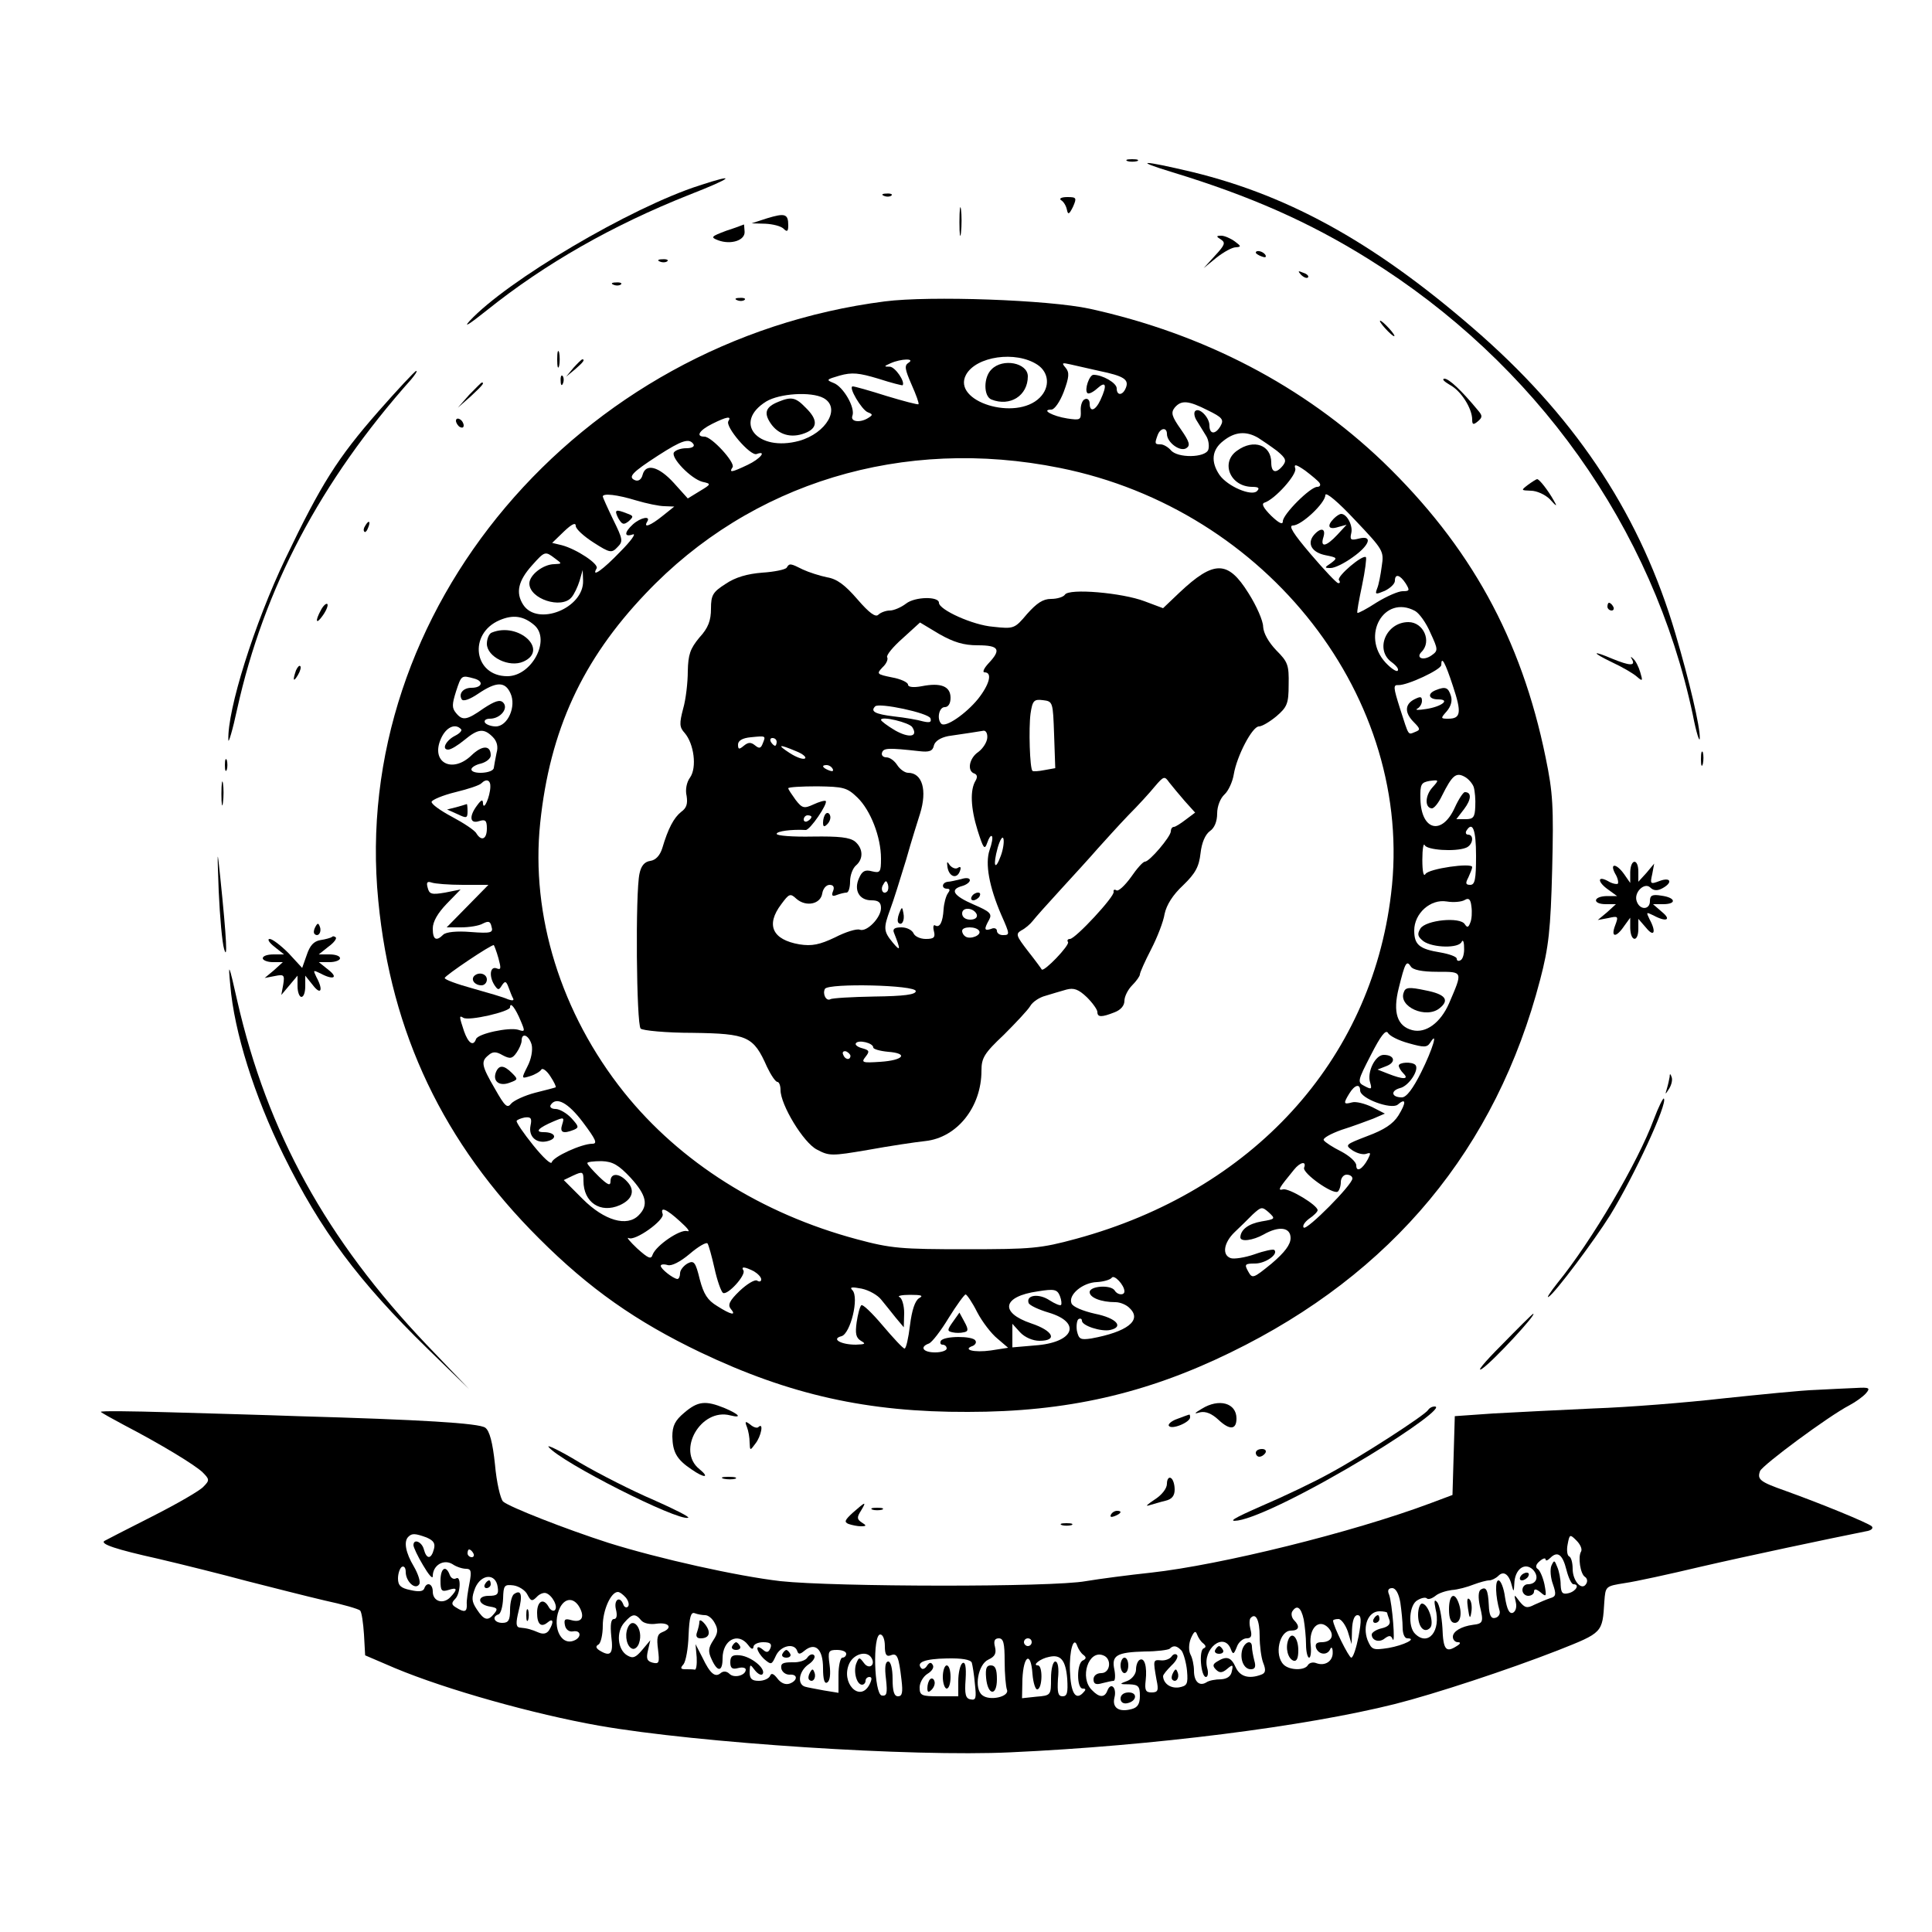 <?xml version="1.0" standalone="no"?>
<!DOCTYPE svg PUBLIC "-//W3C//DTD SVG 20010904//EN"
 "http://www.w3.org/TR/2001/REC-SVG-20010904/DTD/svg10.dtd">
<svg version="1.0" xmlns="http://www.w3.org/2000/svg"
 width="500pt" height="500pt" viewBox="0 0 500 500"
 preserveAspectRatio="xMidYMid meet">
<g transform="translate(0,500) scale(0.1,-0.1)"
fill="#000000" stroke="none">
<path d="M2918 4583 c6 -2 18 -2 25 0 6 3 1 5 -13 5 -14 0 -19 -2 -12 -5z"/>
<path d="M3035 4554 c200 -61 354 -129 506 -224 433 -269 737 -695 840 -1180
9 -47 18 -74 18 -60 1 29 -27 148 -63 270 -88 299 -249 547 -500 770 -264 233
-491 362 -751 425 -131 31 -155 31 -50 -1z"/>
<path d="M1810 4520 c-178 -57 -499 -247 -595 -351 -17 -19 1 -7 45 28 151
121 325 220 524 299 113 44 126 57 26 24z"/>
<path d="M2288 4493 c7 -3 16 -2 19 1 4 3 -2 6 -13 5 -11 0 -14 -3 -6 -6z"/>
<path d="M2746 4482 c7 -4 13 -15 15 -24 3 -15 6 -13 16 7 10 23 9 25 -15 25
-15 0 -22 -4 -16 -8z"/>
<path d="M2483 4425 c0 -33 2 -45 4 -27 2 18 2 45 0 60 -2 15 -4 0 -4 -33z"/>
<path d="M1985 4435 l-40 -13 36 -1 c19 -1 40 -6 47 -13 9 -9 12 -7 12 9 0 30
-9 32 -55 18z"/>
<path d="M1880 4403 c-40 -15 -42 -17 -21 -25 33 -12 70 0 68 23 -1 10 -1 19
-2 18 0 0 -20 -8 -45 -16z"/>
<path d="M3160 4380 c12 -8 10 -14 -15 -41 l-30 -33 33 27 c19 15 41 27 50 27
15 1 14 3 -2 15 -11 8 -27 15 -35 15 -14 0 -14 -2 -1 -10z"/>
<path d="M3250 4346 c0 -2 7 -7 16 -10 8 -3 12 -2 9 4 -6 10 -25 14 -25 6z"/>
<path d="M1708 4323 c7 -3 16 -2 19 1 4 3 -2 6 -13 5 -11 0 -14 -3 -6 -6z"/>
<path d="M3367 4289 c7 -7 15 -10 18 -7 3 3 -2 9 -12 12 -14 6 -15 5 -6 -5z"/>
<path d="M1588 4263 c7 -3 16 -2 19 1 4 3 -2 6 -13 5 -11 0 -14 -3 -6 -6z"/>
<path d="M1908 4223 c7 -3 16 -2 19 1 4 3 -2 6 -13 5 -11 0 -14 -3 -6 -6z"/>
<path d="M2290 4220 c-795 -102 -1385 -800 -1311 -1551 33 -343 169 -628 416
-874 130 -130 251 -215 418 -295 231 -110 433 -155 692 -154 255 0 461 47 680
154 419 204 687 528 801 965 22 84 27 129 31 285 4 163 2 198 -17 290 -63 308
-195 547 -421 765 -205 196 -463 331 -759 396 -106 23 -413 34 -530 19z m395
-164 c30 -20 33 -58 6 -85 -62 -62 -228 -10 -191 59 26 48 129 63 185 26z
m-334 5 c-11 -7 -9 -17 8 -56 12 -27 20 -49 18 -51 -1 -2 -39 8 -82 21 -44 14
-83 25 -88 25 -13 0 23 -61 39 -67 13 -5 13 -7 2 -14 -21 -14 -48 -11 -42 5 8
21 -24 76 -49 85 -20 8 -18 9 16 19 32 9 50 7 100 -8 34 -11 62 -18 63 -17 7
9 -19 47 -33 48 -16 0 -16 1 2 9 27 12 65 13 46 1z m494 -21 c63 -13 77 -22
69 -43 -8 -21 -24 -22 -24 -2 0 14 -37 35 -60 35 -11 0 -24 -39 -16 -47 3 -4
15 2 26 12 22 20 26 9 8 -30 -13 -28 -28 -33 -28 -9 0 9 -6 14 -12 11 -7 -2
-12 -16 -11 -30 1 -24 -1 -25 -35 -20 -38 6 -69 23 -41 23 8 0 22 20 32 46 14
38 15 50 5 62 -11 13 -10 14 12 9 14 -3 48 -11 75 -17z m-714 -70 c46 -25 8
-91 -63 -111 -108 -29 -172 48 -85 102 35 21 116 26 148 9z m995 -32 c37 -18
42 -24 33 -40 -13 -23 -29 -23 -29 1 0 21 -27 48 -37 37 -4 -4 -2 -16 5 -26 7
-11 17 -28 24 -39 6 -10 8 -26 5 -35 -8 -21 -80 -22 -97 -1 -7 8 -19 15 -26
15 -16 0 -16 2 -8 24 7 19 24 21 24 3 0 -22 34 -47 50 -37 11 7 9 16 -14 49
-24 34 -26 43 -16 56 17 20 35 19 86 -7z m-1241 -28 c-9 -14 57 -91 73 -85 28
10 9 -13 -23 -28 -42 -20 -49 -21 -39 -6 7 12 -54 79 -73 79 -23 0 -14 16 20
33 38 19 51 21 42 7z m1371 -43 c11 -7 33 -22 49 -34 23 -19 25 -25 15 -38
-18 -22 -30 -18 -30 8 0 45 -45 62 -88 31 -44 -30 -19 -93 38 -94 17 0 21 -3
13 -11 -14 -14 -76 12 -97 42 -23 34 -20 65 10 88 30 24 59 26 90 8z m-1461
-17 c3 -6 -5 -10 -19 -10 -14 0 -28 -5 -32 -11 -8 -14 44 -68 74 -76 23 -5 23
-6 -7 -24 l-31 -19 -36 40 c-39 43 -73 52 -81 21 -3 -12 -11 -17 -19 -14 -20
8 -9 20 59 64 62 40 81 46 92 29z m948 -61 c538 -108 919 -598 857 -1103 -52
-432 -359 -768 -815 -892 -92 -25 -115 -27 -285 -27 -168 0 -194 2 -283 26
-246 66 -457 199 -602 380 -163 204 -242 458 -217 697 25 240 109 422 273 594
272 287 666 407 1072 325z m672 -39 c4 -6 0 -10 -6 -10 -18 0 -89 -71 -89 -89
0 -10 -10 -5 -30 14 -20 20 -26 31 -18 34 27 8 86 74 80 89 -4 12 3 10 26 -6
17 -13 34 -27 37 -32z m161 -215 c-3 -23 -8 -49 -12 -58 -6 -16 -4 -16 20 -6
14 7 26 18 26 26 0 19 13 16 28 -7 11 -18 10 -20 -8 -20 -11 0 -41 -13 -67
-29 -26 -17 -49 -29 -50 -27 -2 1 4 33 12 71 8 38 12 71 10 73 -8 8 -75 -49
-70 -59 4 -5 3 -9 -2 -8 -4 0 -36 34 -71 75 -46 54 -58 74 -46 74 22 0 84 58
84 79 1 9 34 -19 76 -64 74 -78 76 -81 70 -120z m-1930 170 c27 -8 60 -15 74
-15 l25 -1 -30 -24 c-31 -25 -51 -33 -40 -15 10 16 -17 11 -37 -7 -23 -21 -23
-34 0 -26 9 3 -5 -17 -33 -45 -44 -46 -76 -69 -61 -43 7 11 -52 50 -90 60
l-25 6 31 30 c19 18 30 24 30 14 0 -8 21 -27 46 -43 42 -27 47 -28 62 -12 15
15 14 20 -11 71 -15 31 -27 58 -27 60 0 9 37 5 86 -10z m-210 -150 c19 -14 19
-14 -1 -15 -29 0 -65 -28 -65 -50 0 -40 83 -67 109 -36 7 8 16 27 21 43 l8 28
1 -28 c2 -71 -118 -119 -155 -62 -20 31 -13 62 23 102 33 37 34 37 59 18z
m2226 -136 c11 -6 29 -31 40 -57 20 -43 20 -46 3 -58 -21 -15 -42 -7 -26 9 27
27 5 77 -34 77 -58 0 -88 -72 -43 -104 12 -9 19 -18 15 -22 -3 -3 -17 6 -31
21 -65 70 -4 177 76 134z m-2279 -37 c43 -38 -7 -132 -70 -132 -87 0 -102 110
-20 145 35 15 62 11 90 -13z m2377 -157 c23 -69 21 -85 -12 -85 -20 0 -20 1
-4 19 11 13 15 27 11 40 -7 22 -14 25 -39 15 -23 -9 -19 -24 6 -24 33 0 9 -19
-32 -25 -19 -3 -29 -3 -22 1 6 3 12 12 12 20 0 12 -4 12 -20 4 -25 -13 -25
-35 -1 -59 17 -17 17 -20 4 -25 -20 -8 -16 -13 -40 61 -17 54 -18 61 -4 60 23
-1 111 40 111 52 0 25 10 7 30 -54z m-2533 19 c26 -7 21 -24 -7 -24 -21 0 -34
-15 -25 -30 4 -6 21 0 43 15 46 31 69 32 83 1 16 -34 -7 -86 -38 -86 -12 0
-25 5 -28 10 -3 6 3 10 13 10 27 0 49 27 34 42 -8 8 -21 4 -50 -15 -44 -31
-55 -33 -72 -12 -11 13 -10 23 0 55 14 43 14 43 47 34z m-34 -131 c4 -3 -3
-11 -15 -17 -24 -12 -36 -36 -18 -36 7 0 25 11 42 25 35 29 50 31 73 8 11 -11
15 -25 10 -42 -3 -14 -6 -32 -7 -38 -1 -15 -58 -18 -58 -4 0 5 11 12 25 15 14
4 25 13 25 21 0 27 -22 27 -50 0 -50 -48 -106 -18 -79 43 13 30 37 41 52 25z
m2621 -150 c3 -10 5 -33 4 -50 -1 -28 -5 -33 -25 -33 l-24 0 20 26 c19 25 20
44 2 44 -4 0 -16 -18 -26 -40 -33 -73 -87 -60 -89 22 -1 39 2 43 24 47 24 3
25 3 7 -17 -19 -21 -20 -52 -2 -54 6 -1 18 14 27 33 26 52 36 61 58 49 10 -5
21 -18 24 -27z m-2545 0 c-1 -25 -17 -62 -19 -43 0 12 -4 11 -15 -4 -22 -29
-19 -49 5 -41 16 5 20 2 20 -19 0 -28 -14 -34 -27 -13 -4 8 -33 27 -63 43 -30
16 -54 33 -53 39 1 5 29 17 62 25 33 8 63 18 67 23 13 13 24 8 23 -10z m2551
-178 c0 -61 -3 -75 -15 -75 -12 0 -13 4 -5 19 5 11 10 23 10 27 0 12 -113 -4
-121 -18 -5 -8 -8 7 -8 37 0 28 3 44 6 38 5 -13 79 -18 107 -7 18 7 22 34 5
34 -5 0 -7 5 -4 10 16 26 25 3 25 -65z m-2622 -75 l66 0 -54 -55 -54 -55 37 0
c21 0 47 4 57 10 14 7 19 6 22 -8 5 -16 -1 -18 -54 -14 -36 3 -64 0 -71 -7
-18 -18 -27 -13 -27 16 0 18 13 40 36 64 l36 37 -40 -8 c-35 -6 -41 -4 -45 12
-4 14 -2 18 10 14 8 -3 44 -6 81 -6z m2607 -98 c-5 -13 -8 -13 -14 -4 -12 20
-101 11 -115 -11 -9 -15 -7 -21 8 -33 24 -17 92 -19 99 -1 3 6 6 0 6 -15 1
-15 -3 -30 -9 -33 -5 -3 -10 -2 -10 4 0 5 -19 12 -42 16 -55 9 -68 20 -68 57
0 44 42 82 84 75 18 -3 39 -1 47 4 10 6 15 2 17 -17 2 -14 1 -33 -3 -42z
m-2515 -92 c7 -26 7 -31 -5 -26 -17 6 -20 -21 -5 -44 9 -13 11 -13 19 0 8 12
11 11 17 -5 4 -11 9 -24 12 -29 3 -6 -3 -6 -14 -2 -10 5 -52 17 -91 28 -40 11
-73 23 -72 27 0 6 122 88 127 85 1 -1 7 -16 12 -34z m2430 -35 c67 0 66 2 30
-82 -22 -50 -60 -78 -95 -69 -39 10 -51 46 -35 109 16 65 20 73 31 56 5 -9 29
-14 69 -14z m-2372 -128 c11 -26 11 -28 -7 -22 -24 7 -104 -10 -109 -24 -7
-20 -20 -11 -31 20 -13 39 -13 42 -2 35 14 -9 121 16 121 27 0 16 14 -2 28
-36z m2298 -57 c39 -11 47 -11 55 1 22 35 7 -16 -23 -76 -21 -42 -38 -65 -50
-65 -27 0 -30 17 -5 24 23 5 51 48 40 60 -9 9 -43 7 -43 -2 0 -4 5 -13 12 -20
16 -16 -1 -16 -39 -1 l-28 11 23 9 c26 10 21 29 -7 29 -22 0 -44 -45 -35 -72
5 -17 3 -18 -14 -9 -20 10 -19 13 16 81 25 49 38 66 44 57 4 -8 28 -20 54 -27z
m-2270 -4 c3 -14 -1 -37 -11 -56 -16 -32 -16 -32 7 -25 13 4 26 12 29 17 3 5
14 -3 23 -17 10 -15 16 -28 14 -29 -2 -1 -25 -7 -53 -14 -27 -7 -55 -20 -62
-28 -10 -13 -16 -8 -42 38 -35 60 -37 71 -17 87 11 10 20 10 37 0 19 -10 25
-9 36 7 7 10 13 24 13 31 0 22 19 14 26 -11z m2144 -118 c0 -21 80 -50 97 -37
22 19 23 6 2 -28 -14 -22 -37 -37 -80 -53 -57 -22 -59 -23 -39 -37 12 -8 28
-12 36 -9 12 4 12 2 4 -14 -14 -26 -30 -35 -30 -16 0 9 -18 25 -39 36 -22 11
-42 24 -45 29 -4 5 18 17 46 27 29 9 66 23 82 29 l30 13 -33 17 c-19 9 -42 15
-52 12 -22 -6 -23 -3 -7 23 14 23 28 26 28 8z m-2011 -83 c33 -44 38 -55 24
-55 -28 0 -102 -34 -105 -48 -2 -7 -23 13 -48 44 -25 31 -44 59 -43 63 1 3 11
7 21 9 16 2 19 -2 15 -21 -6 -29 16 -48 45 -40 26 7 19 23 -11 23 -24 0 -14
11 26 28 26 11 28 11 22 -8 -7 -21 2 -25 30 -14 14 6 13 9 -6 30 -12 13 -31
24 -41 24 -11 0 -16 5 -13 10 14 23 45 7 84 -45z m123 -143 c41 -45 47 -71 21
-97 -30 -31 -89 -14 -145 42 l-49 49 25 12 c24 11 26 10 26 -14 0 -56 44 -85
94 -63 33 15 40 38 20 60 -21 24 -44 24 -44 2 0 -13 -7 -10 -30 12 -16 16 -30
31 -30 35 0 3 16 5 37 5 29 -1 44 -10 75 -43z m1743 26 c-5 -14 74 -70 87 -62
4 3 8 14 8 25 0 10 7 19 15 19 8 0 15 -4 15 -10 0 -16 -118 -135 -126 -127 -4
4 2 14 14 23 12 8 22 18 22 22 0 13 -73 57 -89 54 -16 -4 -12 2 28 51 16 20
33 23 26 5z m-110 -139 c-34 -6 -54 -21 -55 -41 0 -13 33 -8 60 7 40 23 70 19
70 -9 0 -17 -15 -37 -49 -66 -48 -39 -50 -40 -61 -20 -10 18 -8 20 18 20 27 0
61 24 50 35 -2 3 -26 -2 -51 -11 -26 -9 -54 -13 -62 -10 -23 8 -18 40 10 67
14 13 35 34 47 46 22 20 24 21 42 5 17 -16 17 -17 -19 -23z m-1505 0 c19 -17
28 -28 18 -25 -18 5 -80 -37 -89 -61 -4 -13 -11 -10 -40 16 -19 18 -29 30 -22
27 16 -9 93 46 88 62 -7 20 9 14 45 -19z m89 -121 c7 -32 17 -60 22 -64 12 -7
60 46 53 58 -7 11 3 10 27 -2 10 -6 19 -15 19 -21 0 -6 -5 -7 -11 -3 -6 3 -26
-9 -45 -27 -26 -25 -31 -36 -23 -46 16 -19 1 -16 -35 7 -25 15 -35 31 -45 69
-11 45 -15 50 -32 41 -10 -6 -19 -17 -19 -25 0 -8 -3 -15 -7 -15 -11 1 -43 26
-43 34 0 4 8 5 18 2 10 -3 32 8 57 29 22 19 43 31 46 27 3 -4 11 -33 18 -64z
m1061 -60 c0 -11 -18 -10 -25 2 -10 16 -65 12 -65 -4 0 -14 29 -26 67 -26 12
0 29 -7 37 -16 32 -31 -7 -61 -100 -78 -28 -4 -32 -2 -37 20 -2 13 0 27 4 30
5 3 9 1 9 -4 0 -13 50 -29 73 -24 37 8 16 31 -39 42 -31 7 -58 18 -61 27 -9
22 29 54 66 55 17 1 34 6 38 11 6 10 33 -19 33 -35z m-629 -22 c9 -11 26 -32
37 -46 l21 -25 1 37 c0 20 -6 39 -12 41 -7 3 5 6 27 6 30 0 36 -2 23 -9 -10
-7 -18 -30 -23 -70 -4 -33 -10 -60 -14 -60 -4 0 -29 27 -57 60 -27 32 -52 56
-55 52 -4 -4 -9 -24 -12 -44 -4 -29 -2 -40 11 -48 14 -8 11 -9 -13 -10 -39 0
-65 15 -37 22 23 7 46 100 28 119 -8 8 -2 9 24 4 19 -4 42 -17 51 -29z m465
-13 c-2 -3 -16 3 -30 12 -27 18 -61 14 -54 -7 2 -6 25 -17 52 -25 87 -26 65
-78 -36 -85 l-58 -5 0 31 0 30 20 -22 c12 -13 33 -22 50 -22 48 0 36 26 -21
45 -83 28 -75 70 17 83 43 7 50 5 57 -12 4 -10 5 -21 3 -23z m-217 -19 c13
-25 37 -56 52 -68 l28 -24 -45 -7 c-43 -6 -75 2 -46 12 6 3 10 9 6 14 -7 12
-81 12 -89 -1 -3 -5 -1 -10 4 -10 6 0 11 -4 11 -10 0 -5 -13 -10 -30 -10 -31
0 -41 14 -16 23 8 3 31 33 51 66 21 34 41 61 44 61 3 0 17 -20 30 -46z"/>
<path d="M2566 4044 c-21 -20 -21 -70 0 -78 48 -19 94 10 94 60 0 35 -65 48
-94 18z"/>
<path d="M2014 3960 c-32 -13 -38 -28 -20 -55 20 -30 53 -40 89 -26 34 13 34
35 2 66 -26 27 -37 29 -71 15z"/>
<path d="M2036 3531 c-3 -5 -32 -11 -63 -13 -39 -3 -70 -12 -95 -29 -33 -21
-38 -29 -38 -64 0 -31 -7 -50 -30 -75 -24 -29 -29 -44 -30 -87 0 -29 -5 -73
-12 -97 -10 -38 -10 -48 4 -63 24 -28 32 -89 14 -115 -9 -12 -13 -32 -9 -48 3
-20 0 -31 -14 -41 -19 -15 -34 -43 -49 -94 -6 -19 -17 -31 -31 -33 -15 -2 -24
-13 -28 -33 -11 -49 -8 -390 3 -401 5 -5 66 -11 135 -11 142 -2 157 -9 192
-88 10 -21 22 -39 27 -39 4 0 8 -9 8 -21 0 -38 59 -136 94 -154 32 -17 38 -17
132 -1 55 10 121 20 149 23 82 9 145 88 145 182 0 33 7 45 58 93 31 31 62 64
68 74 6 11 24 23 40 27 16 5 40 12 54 16 19 5 31 1 53 -20 15 -15 27 -32 27
-38 0 -14 11 -14 44 -1 16 6 26 17 26 30 0 11 9 29 20 40 11 11 20 24 20 28 0
5 13 34 29 65 16 31 32 72 35 92 5 23 21 49 48 74 32 31 41 48 45 83 3 27 12
48 24 57 12 8 19 25 19 46 0 18 8 39 19 49 10 9 21 33 24 52 8 48 48 124 65
124 8 0 28 12 45 26 28 24 32 33 32 82 1 51 -2 59 -32 89 -20 21 -33 44 -34
61 0 15 -17 54 -38 87 -53 85 -89 86 -179 1 l-42 -40 -48 18 c-58 22 -196 34
-206 17 -4 -6 -20 -11 -36 -11 -21 0 -37 -11 -62 -39 -32 -38 -34 -39 -88 -33
-52 4 -140 44 -140 62 0 17 -62 16 -85 -2 -13 -10 -32 -18 -42 -18 -10 0 -24
-5 -30 -11 -7 -7 -23 4 -54 40 -32 37 -53 53 -79 57 -19 4 -47 13 -62 20 -32
16 -35 17 -42 5z m494 -201 c56 0 62 -11 28 -47 -12 -13 -16 -23 -10 -23 21 0
13 -31 -17 -69 -31 -38 -84 -75 -95 -64 -12 12 -6 43 9 43 9 0 15 9 15 24 0
30 -25 40 -75 30 -22 -4 -35 -2 -35 4 0 6 -19 15 -42 19 -39 8 -40 9 -24 26
10 9 15 21 12 26 -3 5 15 27 40 49 l45 41 50 -30 c37 -21 63 -29 99 -29z m198
-231 l3 -87 -28 -5 c-15 -3 -29 -4 -31 -2 -7 6 -10 111 -5 148 5 34 9 38 32
35 26 -3 26 -5 29 -89z m-320 42 c3 -10 -1 -12 -19 -8 -13 4 -48 10 -76 13
-49 6 -61 13 -48 26 10 10 138 -17 143 -31z m-47 -23 c16 -25 -8 -29 -45 -8
-20 12 -36 24 -36 27 0 11 74 -7 81 -19z m194 -28 c-1 -11 -11 -27 -23 -36
-24 -16 -30 -50 -10 -56 7 -3 8 -9 3 -18 -15 -24 -13 -71 5 -129 15 -47 18
-52 25 -32 4 12 9 20 12 17 3 -3 0 -19 -6 -36 -12 -35 -1 -95 30 -167 23 -52
23 -53 4 -53 -8 0 -15 5 -15 11 0 6 -7 9 -15 5 -18 -6 -19 -1 -5 24 8 15 2 21
-40 39 -53 23 -63 39 -30 48 11 3 20 10 20 15 0 6 -10 7 -22 3 -13 -3 -29 -7
-35 -7 -16 -2 -17 -18 -2 -18 8 0 8 -4 2 -12 -5 -7 -10 -26 -11 -41 -2 -34
-10 -49 -22 -42 -4 3 -6 -4 -3 -15 4 -16 0 -20 -21 -20 -15 0 -29 7 -32 15 -4
8 -17 15 -31 15 -18 0 -24 -4 -19 -15 17 -43 17 -49 -3 -25 -25 30 -25 38 -7
87 8 21 26 79 41 128 14 50 31 103 36 119 19 61 6 106 -31 106 -8 0 -21 9 -28
20 -7 11 -19 20 -28 20 -9 0 -14 6 -11 13 4 11 16 12 96 3 26 -3 35 0 38 15 3
11 17 20 37 24 43 6 79 12 92 14 6 0 10 -8 9 -19z m-581 -14 c-5 -13 -9 -14
-20 -5 -11 9 -18 8 -29 -1 -12 -10 -15 -10 -15 3 0 10 11 17 33 19 40 4 39 4
31 -16z m36 4 c0 -5 -2 -10 -4 -10 -3 0 -8 5 -11 10 -3 6 -1 10 4 10 6 0 11
-4 11 -10z m50 -24 c18 -7 28 -16 23 -19 -5 -3 -22 3 -39 14 -34 22 -29 24 16
5z m95 -46 c3 -6 -1 -7 -9 -4 -18 7 -21 14 -7 14 6 0 13 -4 16 -10z m911 -83
l27 -30 -24 -18 c-13 -10 -27 -19 -31 -19 -5 0 -8 -6 -8 -12 -1 -14 -55 -78
-67 -78 -5 0 -21 -18 -36 -40 -16 -22 -33 -38 -38 -34 -5 3 -8 1 -7 -4 4 -11
-99 -122 -113 -122 -6 0 -8 -4 -5 -8 5 -8 -62 -78 -68 -71 -1 2 -17 24 -36 48
-30 39 -32 44 -17 53 10 5 23 16 30 25 6 8 39 45 73 82 33 36 76 83 95 105 19
21 54 60 79 86 25 25 56 59 69 75 23 27 25 27 37 10 8 -10 26 -32 40 -48z
m-847 9 c34 -33 61 -102 61 -158 0 -35 -2 -38 -23 -33 -18 5 -26 1 -34 -18
-14 -31 1 -57 32 -57 18 0 25 -5 25 -20 0 -25 -37 -63 -55 -56 -8 3 -37 -6
-64 -20 -40 -19 -60 -23 -92 -18 -70 12 -88 50 -47 104 20 27 23 29 39 14 25
-22 63 -14 67 14 2 12 10 22 19 22 10 0 13 -6 9 -16 -5 -12 -2 -15 10 -10 8 3
20 6 25 6 5 0 9 13 9 29 0 16 7 34 15 41 20 17 19 44 -2 62 -14 11 -41 14
-110 13 -51 -1 -93 2 -93 7 0 7 39 12 75 10 11 -1 58 68 52 75 -3 2 -17 -2
-32 -9 -24 -11 -29 -10 -46 12 -10 14 -19 27 -19 30 0 3 34 5 75 5 68 -1 77
-3 104 -29z m-119 -50 c0 -3 -4 -8 -10 -11 -5 -3 -10 -1 -10 4 0 6 5 11 10 11
6 0 10 -2 10 -4z m490 -101 c-15 -41 -21 -26 -8 21 6 21 13 32 15 23 2 -8 -1
-28 -7 -44z m-294 -92 c-10 -10 -19 5 -10 18 6 11 8 11 12 0 2 -7 1 -15 -2
-18z m232 -60 c2 -8 -5 -13 -17 -13 -12 0 -21 6 -21 16 0 18 31 15 38 -3z m6
-42 c7 -11 -22 -23 -35 -15 -5 3 -9 9 -9 15 0 12 37 12 44 0z m-164 -156 c0
-9 -30 -13 -107 -14 -58 -1 -110 -4 -114 -7 -11 -6 -21 14 -14 27 10 15 235
10 235 -6z m-110 -146 c0 -4 17 -9 38 -11 54 -4 41 -22 -20 -26 -46 -3 -50 -2
-38 13 11 14 10 17 -8 22 -12 3 -20 9 -17 13 6 10 45 1 45 -11z m-59 -22 c-1
-12 -15 -9 -19 4 -3 6 1 10 8 8 6 -3 11 -8 11 -12z"/>
<path d="M2452 2756 c4 -25 24 -32 32 -11 4 10 2 14 -5 9 -6 -4 -15 0 -21 7
-7 11 -8 10 -6 -5z"/>
<path d="M2515 2680 c-3 -5 -2 -10 4 -10 5 0 13 5 16 10 3 6 2 10 -4 10 -5 0
-13 -4 -16 -10z"/>
<path d="M2327 2636 c-4 -10 -5 -21 -2 -24 9 -9 17 6 13 25 -3 17 -4 17 -11
-1z"/>
<path d="M2137 2894 c-4 -4 -7 -14 -7 -23 0 -11 3 -12 11 -4 6 6 10 16 7 23
-2 6 -7 8 -11 4z"/>
<path d="M3452 3658 c-19 -19 -14 -30 11 -22 l22 6 -24 -26 c-29 -31 -45 -34
-36 -6 7 23 -7 26 -25 5 -18 -22 -5 -45 31 -52 30 -6 31 -7 14 -20 -18 -12
-18 -13 -1 -13 10 0 35 12 57 28 44 31 53 58 15 48 -20 -5 -23 -3 -19 14 5 19
-11 50 -26 50 -4 0 -12 -5 -19 -12z"/>
<path d="M1600 3659 c10 -17 14 -18 27 -8 13 12 13 14 -4 20 -30 12 -34 10
-23 -12z"/>
<path d="M1273 3363 c-7 -2 -13 -16 -13 -29 0 -34 58 -63 95 -46 66 30 -13
103 -82 75z"/>
<path d="M1181 2911 l-24 -6 27 -12 c23 -11 26 -11 26 7 0 11 -1 20 -2 19 -2
-1 -14 -4 -27 -8z"/>
<path d="M1227 2474 c-9 -10 2 -24 19 -24 8 0 14 7 14 15 0 15 -21 21 -33 9z"/>
<path d="M3633 2432 c-15 -37 58 -70 93 -41 26 21 15 36 -37 46 -42 9 -52 8
-56 -5z"/>
<path d="M1283 2224 c-8 -23 10 -36 36 -26 22 8 22 9 6 25 -21 21 -34 22 -42
1z"/>
<path d="M2466 1579 c-15 -21 -15 -24 -1 -27 8 -2 21 -2 29 0 12 2 13 7 2 27
l-13 24 -17 -24z"/>
<path d="M3585 4150 c10 -11 20 -20 23 -20 3 0 -3 9 -13 20 -10 11 -20 20 -23
20 -3 0 3 -9 13 -20z"/>
<path d="M1442 4070 c0 -19 2 -27 5 -17 2 9 2 25 0 35 -3 9 -5 1 -5 -18z"/>
<path d="M1484 4048 l-19 -23 23 19 c21 18 27 26 19 26 -2 0 -12 -10 -23 -22z"/>
<path d="M979 3935 c-106 -121 -148 -188 -240 -380 -81 -169 -151 -393 -148
-470 0 -11 11 25 23 81 69 311 215 588 450 852 10 12 17 22 13 22 -3 0 -47
-47 -98 -105z"/>
<path d="M1451 4014 c0 -11 3 -14 6 -6 3 7 2 16 -1 19 -3 4 -6 -2 -5 -13z"/>
<path d="M3752 4004 c29 -15 58 -61 58 -90 0 -13 3 -14 14 -5 13 11 13 15 1
29 -43 52 -75 82 -87 82 -7 -1 -1 -7 14 -16z"/>
<path d="M1214 3978 l-29 -33 33 29 c30 28 37 36 29 36 -2 0 -16 -15 -33 -32z"/>
<path d="M1180 3911 c0 -5 5 -13 10 -16 6 -3 10 -2 10 4 0 5 -4 13 -10 16 -5
3 -10 2 -10 -4z"/>
<path d="M3954 3745 c-18 -14 -18 -14 8 -15 15 0 37 -10 49 -22 18 -20 20 -20
10 -3 -14 25 -37 55 -43 55 -2 0 -13 -7 -24 -15z"/>
<path d="M945 3639 c-4 -6 -5 -12 -2 -15 2 -3 7 2 10 11 7 17 1 20 -8 4z"/>
<path d="M831 3422 c-17 -31 -13 -40 5 -14 9 13 14 26 11 29 -3 2 -10 -4 -16
-15z"/>
<path d="M4160 3430 c0 -5 5 -10 11 -10 5 0 7 5 4 10 -3 6 -8 10 -11 10 -2 0
-4 -4 -4 -10z"/>
<path d="M4172 3286 c26 -12 55 -29 64 -37 15 -13 16 -12 9 11 -4 14 -12 30
-18 35 -7 7 -8 6 -3 -2 9 -17 -7 -16 -51 2 -54 23 -55 17 -1 -9z"/>
<path d="M766 3265 c-9 -26 -7 -32 5 -12 6 10 9 21 6 23 -2 3 -7 -2 -11 -11z"/>
<path d="M4402 3035 c0 -16 2 -22 5 -12 2 9 2 23 0 30 -3 6 -5 -1 -5 -18z"/>
<path d="M582 3020 c0 -14 2 -19 5 -12 2 6 2 18 0 25 -3 6 -5 1 -5 -13z"/>
<path d="M573 2945 c0 -27 2 -38 4 -22 2 15 2 37 0 50 -2 12 -4 0 -4 -28z"/>
<path d="M566 2694 c3 -67 9 -134 14 -150 9 -31 7 21 -10 186 -8 77 -8 74 -4
-36z"/>
<path d="M4219 2743 l0 -28 -16 23 c-20 28 -38 29 -23 1 7 -11 9 -23 7 -26 -3
-2 -15 0 -26 7 -28 15 -27 -3 2 -23 l22 -16 -27 0 c-36 -1 -37 -21 -2 -21 l26
0 -23 -21 -24 -20 27 5 c26 6 27 5 18 -19 -12 -31 2 -33 23 -2 l16 22 0 -27
c1 -36 21 -37 21 -2 l0 26 20 -23 c21 -26 27 -11 9 22 -9 19 -9 19 10 10 33
-18 48 -12 22 9 l-23 20 26 0 c36 0 33 17 -4 22 -24 4 -30 1 -30 -14 0 -23
-26 -24 -34 -1 -9 23 20 51 35 36 8 -8 18 -9 31 -2 28 15 22 30 -7 19 -24 -9
-25 -8 -19 18 l5 27 -20 -24 -21 -23 0 26 c0 35 -20 34 -21 -1z"/>
<path d="M816 2601 c-4 -7 -5 -15 -2 -18 9 -9 19 4 14 18 -4 11 -6 11 -12 0z"/>
<path d="M859 2575 c-3 -2 -16 -6 -30 -8 -17 -3 -27 -14 -35 -38 l-12 -34 -35
38 c-20 20 -42 37 -49 37 -7 0 -2 -9 12 -20 l25 -20 -27 0 c-16 0 -28 -4 -28
-10 0 -5 12 -10 26 -10 l26 0 -23 -21 -24 -20 26 5 c24 5 26 3 22 -22 l-5 -27
21 25 21 25 0 -27 c0 -16 5 -28 10 -28 6 0 10 12 10 28 l0 27 20 -25 c21 -27
27 -12 9 21 -9 19 -9 19 10 10 33 -18 48 -12 21 9 l-25 20 28 0 c15 0 27 5 27
10 0 6 -12 10 -27 10 l-28 0 25 20 c14 10 22 21 19 24 -3 3 -8 4 -10 1z"/>
<path d="M596 2450 c10 -120 62 -286 138 -440 96 -195 194 -326 372 -500 l108
-105 -110 115 c-259 272 -412 549 -490 890 -22 98 -24 101 -18 40z"/>
<path d="M4321 2213 c-1 -6 -4 -20 -7 -30 -5 -17 -5 -17 6 0 6 10 9 23 6 30
-3 9 -5 9 -5 0z"/>
<path d="M4280 2103 c-41 -111 -161 -315 -249 -423 -19 -24 -30 -41 -23 -36
16 9 119 147 159 211 62 101 150 291 139 302 -2 2 -14 -22 -26 -54z"/>
<path d="M3885 1518 c-44 -44 -66 -71 -49 -60 28 19 142 142 132 142 -2 0 -39
-37 -83 -82z"/>
<path d="M4700 1403 c-36 -1 -144 -12 -240 -22 -96 -11 -247 -23 -335 -26 -88
-4 -205 -10 -260 -13 l-100 -7 -3 -102 -3 -102 -56 -21 c-203 -76 -544 -160
-724 -180 -57 -6 -133 -16 -169 -22 -86 -16 -651 -15 -790 0 -112 13 -314 58
-445 99 -112 36 -257 93 -273 107 -7 7 -17 50 -21 96 -6 57 -14 87 -25 95 -15
12 -170 21 -486 30 -80 3 -228 7 -330 10 -101 3 -182 4 -179 1 3 -3 30 -18 60
-34 96 -50 183 -103 203 -122 18 -18 19 -21 3 -37 -8 -10 -69 -45 -134 -78
-65 -33 -120 -61 -123 -63 -11 -8 31 -22 139 -46 64 -15 168 -41 231 -58 63
-16 153 -39 200 -50 47 -10 88 -22 92 -26 4 -4 8 -32 10 -62 l3 -54 77 -33
c134 -56 359 -119 528 -149 257 -45 811 -81 1065 -69 371 17 763 67 995 125
103 26 294 89 422 139 116 46 115 45 120 126 3 40 3 40 53 48 28 4 115 23 195
42 121 28 334 73 429 92 14 2 20 8 15 13 -10 9 -132 59 -224 92 -65 23 -73 29
-65 51 7 16 177 142 231 170 17 9 36 23 43 31 12 14 9 16 -25 14 -22 -1 -68
-3 -104 -5z m-3596 -382 c18 -8 23 -15 19 -30 -7 -27 -19 -27 -26 -1 -5 20
-27 29 -27 11 0 -5 11 -29 25 -52 14 -24 25 -37 25 -28 0 28 28 45 51 31 10
-7 26 -12 35 -12 13 0 15 -6 9 -37 -4 -21 -8 -46 -7 -55 1 -20 -6 -22 -28 -8
-12 7 -12 12 -2 22 14 14 16 62 2 53 -6 -3 -13 1 -16 9 -10 27 -24 18 -24 -15
0 -26 3 -29 20 -24 24 8 25 2 5 -19 -19 -19 -45 -10 -45 15 0 21 -16 26 -22 8
-3 -8 -15 -9 -36 -4 -25 5 -32 12 -32 30 0 13 5 27 10 30 6 3 10 -3 10 -13 0
-25 25 -48 35 -32 4 6 -3 27 -14 46 -21 35 -27 65 -14 77 9 9 17 9 47 -2z
m2988 -36 c-9 -14 -2 -59 10 -66 6 -4 7 -12 3 -18 -11 -19 -35 7 -35 39 0 16
-4 30 -9 32 -5 2 -7 16 -4 31 5 27 6 27 23 10 10 -10 15 -22 12 -28z m-2867
-5 c3 -5 1 -10 -4 -10 -6 0 -11 5 -11 10 0 6 2 10 4 10 3 0 8 -4 11 -10z
m2829 -43 c5 -20 13 -37 18 -37 17 0 7 -18 -12 -23 -16 -4 -20 0 -21 21 0 15
-4 36 -9 47 -7 18 -8 18 -15 3 -4 -10 -2 -32 4 -48 9 -26 8 -32 -7 -36 -9 -3
-28 -11 -41 -17 -19 -10 -25 -8 -38 8 -15 20 -15 20 -10 -2 3 -13 -1 -24 -8
-27 -9 -3 -15 9 -20 40 -3 24 -11 44 -17 44 -9 0 -8 -41 3 -79 2 -8 -3 -16
-11 -18 -11 -3 -16 6 -17 33 -2 40 -7 49 -21 40 -6 -4 -7 -20 -2 -43 10 -41 8
-45 -18 -48 -30 -4 -52 -17 -52 -31 0 -8 6 -14 13 -14 8 0 7 -4 -3 -10 -28
-18 -35 -10 -37 47 -2 31 -8 61 -14 67 -7 8 -8 3 -4 -17 15 -58 -19 -99 -53
-65 -19 19 -15 76 7 87 10 6 21 8 24 4 4 -3 13 0 22 7 8 7 27 13 42 15 16 1
41 8 56 14 16 6 34 11 41 11 6 0 17 5 24 12 14 14 28 3 35 -27 4 -16 5 -14 6
6 1 38 27 57 48 37 17 -18 10 -38 -13 -38 -8 0 -14 -7 -14 -15 0 -8 7 -15 15
-15 8 0 15 5 15 11 0 8 6 7 17 -2 15 -13 16 -11 10 21 -4 18 -12 37 -18 40 -6
4 -4 12 6 20 8 7 15 9 15 4 0 -4 5 -3 12 4 19 19 32 9 42 -31z m-2766 -44 c3
-19 -1 -23 -23 -23 -32 0 -29 -23 4 -28 18 -3 20 -6 10 -18 -16 -20 -26 -18
-45 11 -14 21 -14 30 -4 56 16 36 53 38 58 2z m77 -20 c9 -17 12 -18 24 -6 7
8 18 12 24 10 16 -5 32 -35 23 -44 -4 -4 -12 0 -17 10 -13 22 -29 13 -29 -17
0 -29 10 -39 27 -25 15 13 17 1 4 -20 -6 -9 -15 -11 -27 -6 -19 8 -28 11 -50
13 -9 2 -9 13 -2 42 11 42 7 57 -11 45 -6 -3 -11 -22 -11 -41 0 -27 -4 -34
-20 -34 -21 0 -28 16 -10 22 6 2 11 20 12 41 1 34 3 37 27 34 14 -2 31 -13 36
-24z m2259 -20 c3 -21 6 -50 6 -65 0 -16 5 -28 12 -28 27 0 -9 -18 -49 -25
-40 -6 -43 -5 -54 21 -13 36 2 74 31 74 11 0 20 -2 20 -4 0 -2 3 -11 6 -19 3
-10 -3 -17 -20 -21 -14 -3 -26 -11 -26 -16 0 -16 20 -22 34 -10 11 8 16 8 20
-2 8 -18 -1 93 -9 115 -5 11 -2 17 8 17 9 0 17 -14 21 -37z m-2004 12 c7 -9 9
-19 5 -23 -4 -4 -10 -1 -12 6 -9 23 -25 12 -19 -13 4 -16 2 -25 -5 -25 -8 0
-10 -15 -7 -45 6 -46 -2 -54 -31 -36 -9 6 -10 11 -2 15 6 4 11 26 11 49 0 40
21 87 39 87 5 0 14 -7 21 -15z m-120 -25 c14 -26 5 -40 -21 -33 -17 5 -20 2
-17 -13 2 -11 11 -18 21 -16 21 4 23 -16 2 -24 -36 -14 -58 42 -35 87 14 25
36 24 50 -1z m1874 -31 c3 -17 6 -47 6 -65 0 -19 4 -34 8 -34 4 0 6 15 4 33
-5 43 21 69 45 45 18 -19 10 -38 -17 -38 -13 0 -17 -5 -14 -15 7 -18 30 -20
37 -2 3 6 6 2 6 -9 1 -23 -20 -37 -43 -28 -8 3 -17 1 -21 -5 -8 -15 -48 -14
-63 1 -25 25 -11 88 19 88 21 0 24 11 8 27 -6 6 -8 16 -5 22 12 19 23 12 30
-20z m-1549 11 c8 0 19 -9 25 -21 9 -16 8 -26 -4 -44 -13 -20 -14 -29 -4 -50
15 -33 28 -32 28 3 0 48 40 69 66 35 8 -11 13 -13 14 -5 0 6 11 12 25 12 18 0
23 -4 19 -15 -5 -12 -10 -13 -20 -4 -21 17 -17 -5 4 -25 18 -15 19 -15 30 9
12 26 47 34 55 13 3 -10 7 -10 19 0 28 23 48 4 48 -45 0 -30 4 -42 11 -37 7 4
9 22 6 45 -5 36 -3 39 19 39 13 0 24 -4 24 -10 0 -5 -4 -10 -10 -10 -5 0 -10
-20 -10 -45 l0 -46 -37 6 c-21 4 -44 8 -50 10 -21 7 -15 41 10 58 12 8 18 19
14 23 -4 5 -12 2 -17 -5 -4 -8 -22 -14 -40 -13 -24 0 -30 -3 -28 -16 2 -9 11
-16 21 -16 22 2 22 -15 1 -23 -11 -4 -23 1 -32 13 -10 13 -16 15 -19 7 -3 -7
-16 -13 -29 -13 -18 0 -24 5 -24 23 1 21 1 21 14 4 8 -10 17 -14 20 -9 8 14
-30 45 -59 48 -19 2 -25 -2 -25 -18 0 -15 5 -19 20 -15 11 3 20 1 20 -4 0 -15
-30 -23 -42 -11 -7 7 -16 8 -23 2 -14 -12 -27 -2 -47 40 l-18 35 3 -34 c1 -18
-1 -33 -5 -32 -5 1 -15 1 -24 1 -13 0 -14 3 -5 13 6 8 12 41 13 75 2 47 6 61
16 57 8 -3 20 -5 27 -5z m-166 -13 c6 -8 23 -12 41 -9 32 4 42 -11 14 -22 -13
-5 -15 -15 -11 -45 4 -34 3 -38 -14 -34 -15 4 -17 11 -12 32 l6 26 -21 -25
c-17 -20 -24 -23 -39 -14 -25 15 -29 61 -7 85 20 23 28 24 43 6z m1601 -42 c0
-24 4 -55 9 -68 8 -20 6 -27 -5 -31 -32 -12 -55 -5 -66 19 -12 27 -24 30 -48
15 -12 -7 -12 -12 -3 -21 9 -9 16 -9 29 2 14 12 16 11 12 -6 -2 -13 -12 -20
-28 -21 -14 0 -31 -3 -38 -8 -18 -11 -32 2 -32 30 0 14 -4 33 -9 42 -5 10 -5
27 1 42 8 18 12 21 16 10 3 -8 10 -19 16 -23 7 -6 8 -10 1 -13 -13 -5 -7 -74
6 -74 5 0 7 11 3 24 -12 49 43 93 61 49 6 -16 8 -15 16 5 4 12 16 22 25 22 12
0 15 6 10 24 -3 12 -3 26 1 29 13 14 23 -6 23 -48z m256 0 c-6 -30 -14 -55
-19 -55 -6 0 -47 82 -47 96 0 2 6 4 14 4 7 0 18 -15 24 -32 l10 -33 1 38 c1
23 6 37 14 37 10 0 11 -12 3 -55z m-1226 -25 c0 -22 4 -28 15 -24 17 7 21 -3
28 -63 4 -33 2 -43 -9 -43 -10 0 -14 13 -14 45 0 27 -5 45 -11 45 -8 0 -10
-15 -6 -46 4 -37 2 -44 -11 -42 -20 4 -24 158 -4 158 7 0 12 -13 12 -30z m310
-39 c0 -33 3 -66 6 -74 7 -18 -45 -30 -64 -14 -22 17 -11 80 16 92 17 8 21 16
17 33 -4 15 -1 22 10 22 12 0 15 -13 15 -59z m70 49 c0 -5 -4 -10 -10 -10 -5
0 -10 5 -10 10 0 6 5 10 10 10 6 0 10 -4 10 -10z m134 -33 c8 -6 7 -10 -1 -14
-17 -6 -17 -73 -1 -73 9 0 9 -3 0 -12 -19 -19 -31 2 -33 58 -2 53 10 92 19 64
3 -8 10 -19 16 -23z m254 11 c5 -7 12 -31 14 -52 3 -35 0 -39 -21 -43 -22 -3
-40 10 -41 29 0 4 10 16 22 28 12 11 18 23 14 27 -4 4 -10 2 -14 -4 -4 -6 -16
-11 -27 -10 -21 2 -21 1 -12 -50 6 -28 4 -33 -13 -33 -15 0 -18 6 -15 31 4 36
-3 61 -16 53 -5 -3 -9 -14 -9 -25 0 -11 -10 -24 -22 -29 -22 -8 -22 -9 5 -9
23 -1 27 -5 27 -30 0 -21 -6 -30 -21 -34 -33 -9 -51 3 -45 29 7 26 -9 42 -18
19 -7 -19 -21 -19 -40 1 -33 32 -9 105 29 90 23 -8 19 -46 -5 -46 -12 0 -20
-7 -20 -16 0 -12 6 -15 23 -10 12 3 25 6 29 6 4 0 5 13 2 29 -8 37 6 45 79 47
31 0 60 4 64 7 10 10 19 8 31 -5z m-803 -18 c12 -19 -6 -32 -19 -14 -12 16
-13 16 -20 -1 -8 -21 1 -55 15 -55 5 0 9 5 9 10 0 6 5 10 10 10 7 0 7 -6 0
-20 -25 -47 -75 5 -52 55 12 25 45 34 57 15z m507 -55 c2 -35 0 -45 -12 -45
-12 0 -14 10 -12 45 3 28 0 45 -7 45 -6 0 -11 -19 -11 -44 0 -43 0 -44 -38
-47 l-37 -4 1 50 c3 62 22 72 26 13 2 -24 8 -42 13 -40 13 3 14 62 1 62 -16 0
7 18 29 22 30 7 43 -8 47 -57z m-247 42 c2 -7 6 -31 8 -55 4 -36 3 -43 -11
-40 -13 2 -16 13 -13 52 2 33 -1 46 -8 42 -6 -4 -11 -25 -11 -47 l0 -39 -50 0
c-45 0 -50 2 -50 23 0 12 9 28 20 35 12 7 18 17 14 23 -4 8 -9 7 -15 -2 -4 -7
-11 -10 -14 -7 -16 16 9 25 65 26 39 1 62 -3 65 -11z"/>
<path d="M3935 920 c-3 -5 -2 -10 4 -10 5 0 13 5 16 10 3 6 2 10 -4 10 -5 0
-13 -4 -16 -10z"/>
<path d="M3750 835 c0 -24 5 -35 15 -35 15 0 20 26 9 54 -11 28 -24 17 -24
-19z"/>
<path d="M3799 838 c4 -28 6 -29 9 -9 2 13 0 27 -5 32 -6 6 -7 -3 -4 -23z"/>
<path d="M3670 821 c0 -32 16 -49 31 -34 12 12 -5 63 -21 63 -5 0 -10 -13 -10
-29z"/>
<path d="M1255 900 c-3 -5 -1 -10 4 -10 6 0 11 5 11 10 0 6 -2 10 -4 10 -3 0
-8 -4 -11 -10z"/>
<path d="M1362 820 c0 -14 2 -19 5 -12 2 6 2 18 0 25 -3 6 -5 1 -5 -13z"/>
<path d="M3555 810 c-3 -5 -1 -10 4 -10 6 0 11 5 11 10 0 6 -2 10 -4 10 -3 0
-8 -4 -11 -10z"/>
<path d="M3334 756 c-8 -21 -1 -49 14 -54 8 -2 12 7 12 27 0 33 -17 51 -26 27z"/>
<path d="M1810 803 c0 -6 -3 -18 -6 -27 -4 -10 -1 -16 9 -16 23 0 28 15 12 36
-8 10 -15 14 -15 7z"/>
<path d="M1895 740 c-3 -5 1 -10 10 -10 9 0 13 5 10 10 -3 6 -8 10 -10 10 -2
0 -7 -4 -10 -10z"/>
<path d="M2025 720 c-3 -5 1 -10 10 -10 9 0 13 5 10 10 -3 6 -8 10 -10 10 -2
0 -7 -4 -10 -10z"/>
<path d="M2096 671 c-4 -7 -5 -15 -2 -18 9 -9 19 4 14 18 -4 11 -6 11 -12 0z"/>
<path d="M1624 786 c-8 -21 -1 -49 13 -53 6 -2 14 5 17 15 12 36 -17 72 -30
38z"/>
<path d="M3215 731 c-7 -25 4 -51 22 -51 11 0 14 6 9 23 -3 12 -6 28 -6 35 0
19 -18 14 -25 -7z"/>
<path d="M3145 730 c-3 -5 1 -10 10 -10 9 0 13 5 10 10 -3 6 -8 10 -10 10 -2
0 -7 -4 -10 -10z"/>
<path d="M2552 658 c4 -46 28 -49 28 -4 0 26 -4 36 -16 36 -11 0 -14 -8 -12
-32z"/>
<path d="M2900 690 c0 -11 5 -20 10 -20 6 0 10 9 10 20 0 11 -4 20 -10 20 -5
0 -10 -9 -10 -20z"/>
<path d="M3036 671 c-4 -7 -5 -15 -2 -18 9 -9 19 4 14 18 -4 11 -6 11 -12 0z"/>
<path d="M2900 604 c0 -9 7 -14 17 -12 25 5 28 28 4 28 -12 0 -21 -6 -21 -16z"/>
<path d="M2440 660 c0 -16 5 -30 10 -30 6 0 10 14 10 30 0 17 -4 30 -10 30 -5
0 -10 -13 -10 -30z"/>
<path d="M2407 654 c-4 -4 -7 -14 -7 -23 0 -11 3 -12 11 -4 6 6 10 16 7 23 -2
6 -7 8 -11 4z"/>
<path d="M1771 1344 c-24 -20 -31 -34 -31 -62 1 -40 11 -59 50 -85 33 -23 48
-22 20 1 -60 48 4 159 80 139 32 -8 23 3 -15 19 -49 20 -69 18 -104 -12z"/>
<path d="M3110 1354 c-20 -12 -21 -14 -4 -9 14 3 30 -3 48 -20 29 -27 46 -25
46 4 0 40 -45 53 -90 25z"/>
<path d="M3696 1351 c-9 -14 -173 -120 -253 -163 -41 -23 -121 -61 -177 -85
-73 -32 -90 -42 -62 -38 50 8 187 76 336 166 115 70 195 129 173 129 -7 0 -14
-4 -17 -9z"/>
<path d="M3047 1328 c-15 -5 -25 -14 -22 -18 7 -11 55 9 55 22 0 4 -1 8 -2 7
-2 0 -15 -5 -31 -11z"/>
<path d="M1933 1307 c4 -10 7 -28 7 -40 1 -22 1 -22 15 -3 15 19 22 56 8 43
-3 -4 -13 -1 -21 6 -13 10 -15 9 -9 -6z"/>
<path d="M1420 1255 c33 -40 334 -192 361 -183 5 2 -35 22 -89 46 -54 23 -141
67 -192 97 -51 31 -87 48 -80 40z"/>
<path d="M3250 1240 c0 -5 4 -10 9 -10 6 0 13 5 16 10 3 6 -1 10 -9 10 -9 0
-16 -4 -16 -10z"/>
<path d="M1873 1173 c9 -2 23 -2 30 0 6 3 -1 5 -18 5 -16 0 -22 -2 -12 -5z"/>
<path d="M3020 1160 c0 -12 -13 -29 -32 -41 -18 -12 -25 -18 -15 -15 11 3 30
9 43 12 17 4 24 13 24 29 0 13 -4 27 -10 30 -5 3 -10 -3 -10 -15z"/>
<path d="M2208 1086 c-22 -20 -24 -25 -12 -30 9 -3 23 -6 32 -6 15 0 15 2 2
10 -12 8 -13 13 -2 30 15 25 13 25 -20 -4z"/>
<path d="M2258 1093 c6 -2 18 -2 25 0 6 3 1 5 -13 5 -14 0 -19 -2 -12 -5z"/>
<path d="M2875 1080 c-3 -6 1 -7 9 -4 18 7 21 14 7 14 -6 0 -13 -4 -16 -10z"/>
<path d="M2748 1053 c6 -2 18 -2 25 0 6 3 1 5 -13 5 -14 0 -19 -2 -12 -5z"/>
</g>
</svg>
